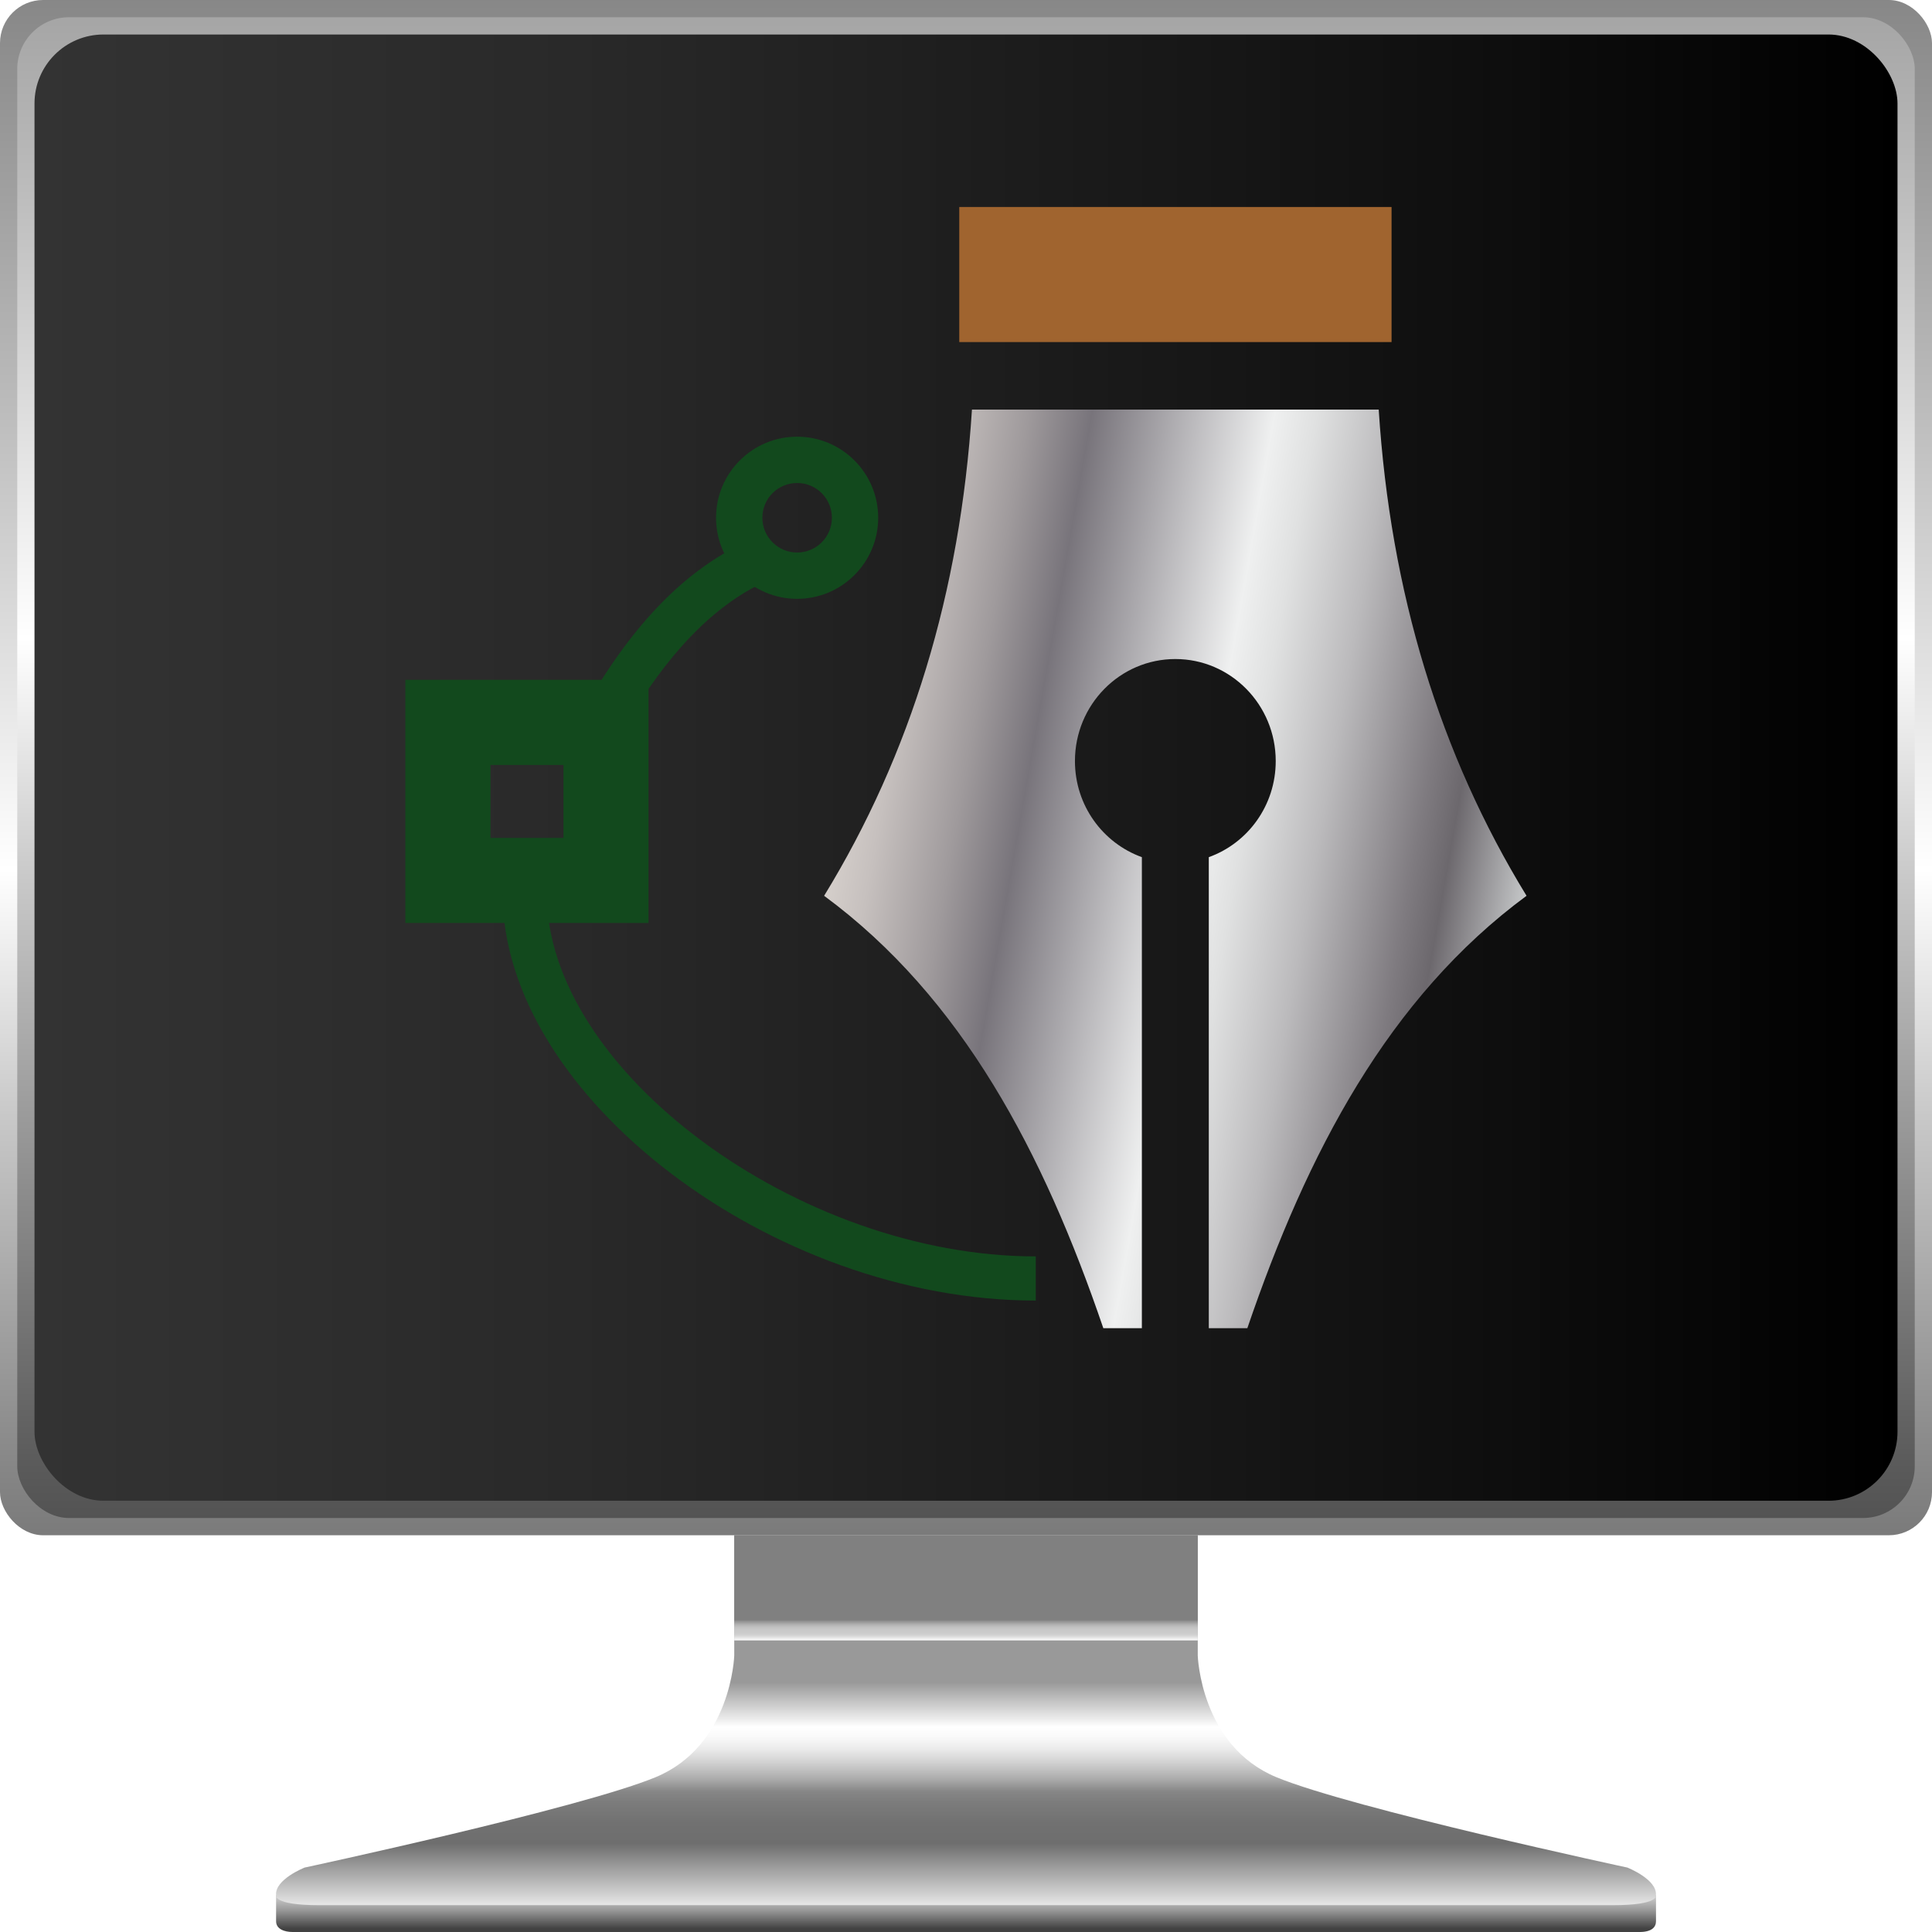 <?xml version="1.0" encoding="UTF-8"?><svg xmlns="http://www.w3.org/2000/svg" xmlns:xlink="http://www.w3.org/1999/xlink" viewBox="0 0 224 224"><defs><linearGradient id="linear-gradient" x1="112.01" y1="227.52" x2="112.01" y2="214.49" gradientUnits="userSpaceOnUse"><stop offset="0" stop-color="#333"/><stop offset=".3" stop-color="#424242"/><stop offset=".34" stop-color="#575757"/><stop offset=".46" stop-color="#979797"/><stop offset=".57" stop-color="#c5c5c5"/><stop offset=".64" stop-color="#e2e2e2"/><stop offset=".69" stop-color="#ededed"/><stop offset=".83" stop-color="#ebebeb"/><stop offset=".89" stop-color="#e4e4e4"/><stop offset=".92" stop-color="#d8d8d8"/><stop offset=".95" stop-color="#c7c7c7"/><stop offset=".98" stop-color="#b1b1b1"/><stop offset="1" stop-color="#979797"/><stop offset="1" stop-color="#969696"/></linearGradient><linearGradient id="linear-gradient-2" x1="112" y1="195.09" x2="112" y2="225.2" gradientUnits="userSpaceOnUse"><stop offset="0" stop-color="#999"/><stop offset=".06" stop-color="#bdbdbd"/><stop offset=".14" stop-color="#ececec"/><stop offset=".17" stop-color="#fff"/><stop offset=".21" stop-color="#f9f9f9"/><stop offset=".26" stop-color="#e9e9e9"/><stop offset=".31" stop-color="#d0d0d0"/><stop offset=".37" stop-color="#acacac"/><stop offset=".42" stop-color="#868686"/><stop offset=".46" stop-color="#7c7c7c"/><stop offset=".54" stop-color="#717171"/><stop offset=".62" stop-color="#6e6e6e"/><stop offset=".87" stop-color="#ededed"/><stop offset=".93" stop-color="#ebebeb"/><stop offset=".95" stop-color="#e4e4e4"/><stop offset=".97" stop-color="#d8d8d8"/><stop offset=".98" stop-color="#c7c7c7"/><stop offset=".99" stop-color="#b1b1b1"/><stop offset="1" stop-color="#979797"/><stop offset="1" stop-color="#969696"/></linearGradient><linearGradient id="linear-gradient-3" x1="112" y1="187.81" x2="112" y2="190.18" gradientUnits="userSpaceOnUse"><stop offset="0" stop-color="gray"/><stop offset=".09" stop-color="#969696"/><stop offset=".21" stop-color="#adadad"/><stop offset=".33" stop-color="#bebebe"/><stop offset=".47" stop-color="#c8c8c8"/><stop offset=".65" stop-color="#ccc"/><stop offset=".74" stop-color="#d1d1d1"/><stop offset=".85" stop-color="#e1e1e1"/><stop offset=".98" stop-color="#fafafa"/><stop offset="1" stop-color="#fff"/></linearGradient><linearGradient id="linear-gradient-4" x1="112" y1="-104.22" x2="112" y2="305.81" gradientUnits="userSpaceOnUse"><stop offset="0" stop-color="#333"/><stop offset=".05" stop-color="#3c3c3c"/><stop offset=".14" stop-color="#565656"/><stop offset=".24" stop-color="#818181"/><stop offset=".37" stop-color="#bcbcbc"/><stop offset=".5" stop-color="#fff"/><stop offset=".57" stop-color="#c8c8c8"/><stop offset=".66" stop-color="#8c8c8c"/><stop offset=".74" stop-color="#5a5a5a"/><stop offset=".82" stop-color="#333"/><stop offset=".89" stop-color="#171717"/><stop offset=".95" stop-color="#060606"/><stop offset="1" stop-color="#000"/></linearGradient><linearGradient id="linear-gradient-5" y1="-126.35" y2="274.47" xlink:href="#linear-gradient-4"/><linearGradient id="linear-gradient-6" x1="4" y1="89" x2="220" y2="89" gradientUnits="userSpaceOnUse"><stop offset="0" stop-color="#333"/><stop offset=".29" stop-color="#292929"/><stop offset=".77" stop-color="#0f0f0f"/><stop offset="1" stop-color="#000"/></linearGradient><linearGradient id="Silver" x1="97.55" y1="92.57" x2="176.54" y2="106.5" gradientUnits="userSpaceOnUse"><stop offset="0" stop-color="#dddad6"/><stop offset="0" stop-color="#d5cfcb"/><stop offset=".06" stop-color="#c6c0be"/><stop offset=".17" stop-color="#9f9a9c"/><stop offset=".26" stop-color="#78747b"/><stop offset=".52" stop-color="#eff0f0"/><stop offset=".58" stop-color="#e0e1e1"/><stop offset=".69" stop-color="#bbbabc"/><stop offset=".83" stop-color="#7f7b80"/><stop offset=".88" stop-color="#6c686d"/><stop offset="1" stop-color="#c6c8c9"/><stop offset="1" stop-color="#96989b"/></linearGradient></defs><g style="isolation:isolate;"><g id="Layer_1"><g><path d="M32.01,219.72v3.03c0,.92,.99,1.25,1.9,1.25H190.1c1.41,0,1.9-.57,1.9-1.25v-3.03H32.01Z" style="fill:url(#linear-gradient);"/><path d="M191.99,219.72c.16-1.82-3.31-3.19-3.31-3.19,0,0-31.84-6.83-40.67-10.47-8.83-3.64-9.14-14.11-9.14-14.11v-13.94h-53.74v13.94s-.31,10.47-9.14,14.11c-8.83,3.64-40.67,10.47-40.67,10.47,0,0-3.47,1.37-3.31,3.19,0,0-.51,1.17,5.06,1.17H186.93c5.57,0,5.06-1.17,5.06-1.17Z" style="fill:url(#linear-gradient-2);"/><polyline points="138.87 190.19 138.87 178 85.13 178 85.13 190.19" style="fill:url(#linear-gradient-3); mix-blend-mode:multiply;"/></g><rect width="224" height="178" rx="5" ry="5" style="fill:url(#linear-gradient-4);"/><rect x="2" y="2" width="220" height="174" rx="6" ry="6" style="fill:url(#linear-gradient-5);"/><rect x="4" y="4" width="216" height="170" rx="8" ry="8" style="fill:url(#linear-gradient-6);"/></g><g id="Design"><g><rect x="111.22" y="24" width="50.12" height="15.66" style="fill:#a0642f;"/><path d="M159.86,47.49h-47.17c-1.36,21.19-7.09,39.96-17.14,56.37,16.03,11.82,25.44,29.82,32.37,50.13h4.47v-54.61c-4.52-1.63-7.76-5.99-7.76-11.14,0-6.53,5.21-11.83,11.64-11.83s11.64,5.3,11.64,11.83c0,5.15-3.24,9.52-7.76,11.14v54.61h4.47c6.93-20.31,16.34-38.31,32.37-50.13-10.05-16.41-15.78-35.19-17.14-56.37Z" style="fill:url(#Silver);"/><path d="M47,78.82v28.19h28.19v-28.19h-28.19Zm18.33,18.33h-8.46v-8.46h8.46v8.46Z" style="fill:#12491d;"/><path d="M92.42,50.63c-5.19,0-9.4,4.21-9.4,9.4s4.21,9.4,9.4,9.4,9.4-4.21,9.4-9.4-4.21-9.4-9.4-9.4Zm0,13.43c-2.22,0-4.03-1.8-4.03-4.03s1.8-4.03,4.03-4.03,4.03,1.8,4.03,4.03-1.8,4.03-4.03,4.03Z" style="fill:#12491d;"/><path d="M72.47,84.2l-4.43-2.56c5.47-9.46,11.52-15.62,18.52-18.84l2.14,4.65c-5.92,2.72-11.38,8.36-16.23,16.75Z" style="fill:#12491d;"/><path d="M120.08,150.79c-30.61,0-61.8-23.79-61.8-47.15h5.12c0,20.43,29.14,42.03,56.69,42.03v5.12Z" style="fill:#12491d;"/></g></g></g></svg>
